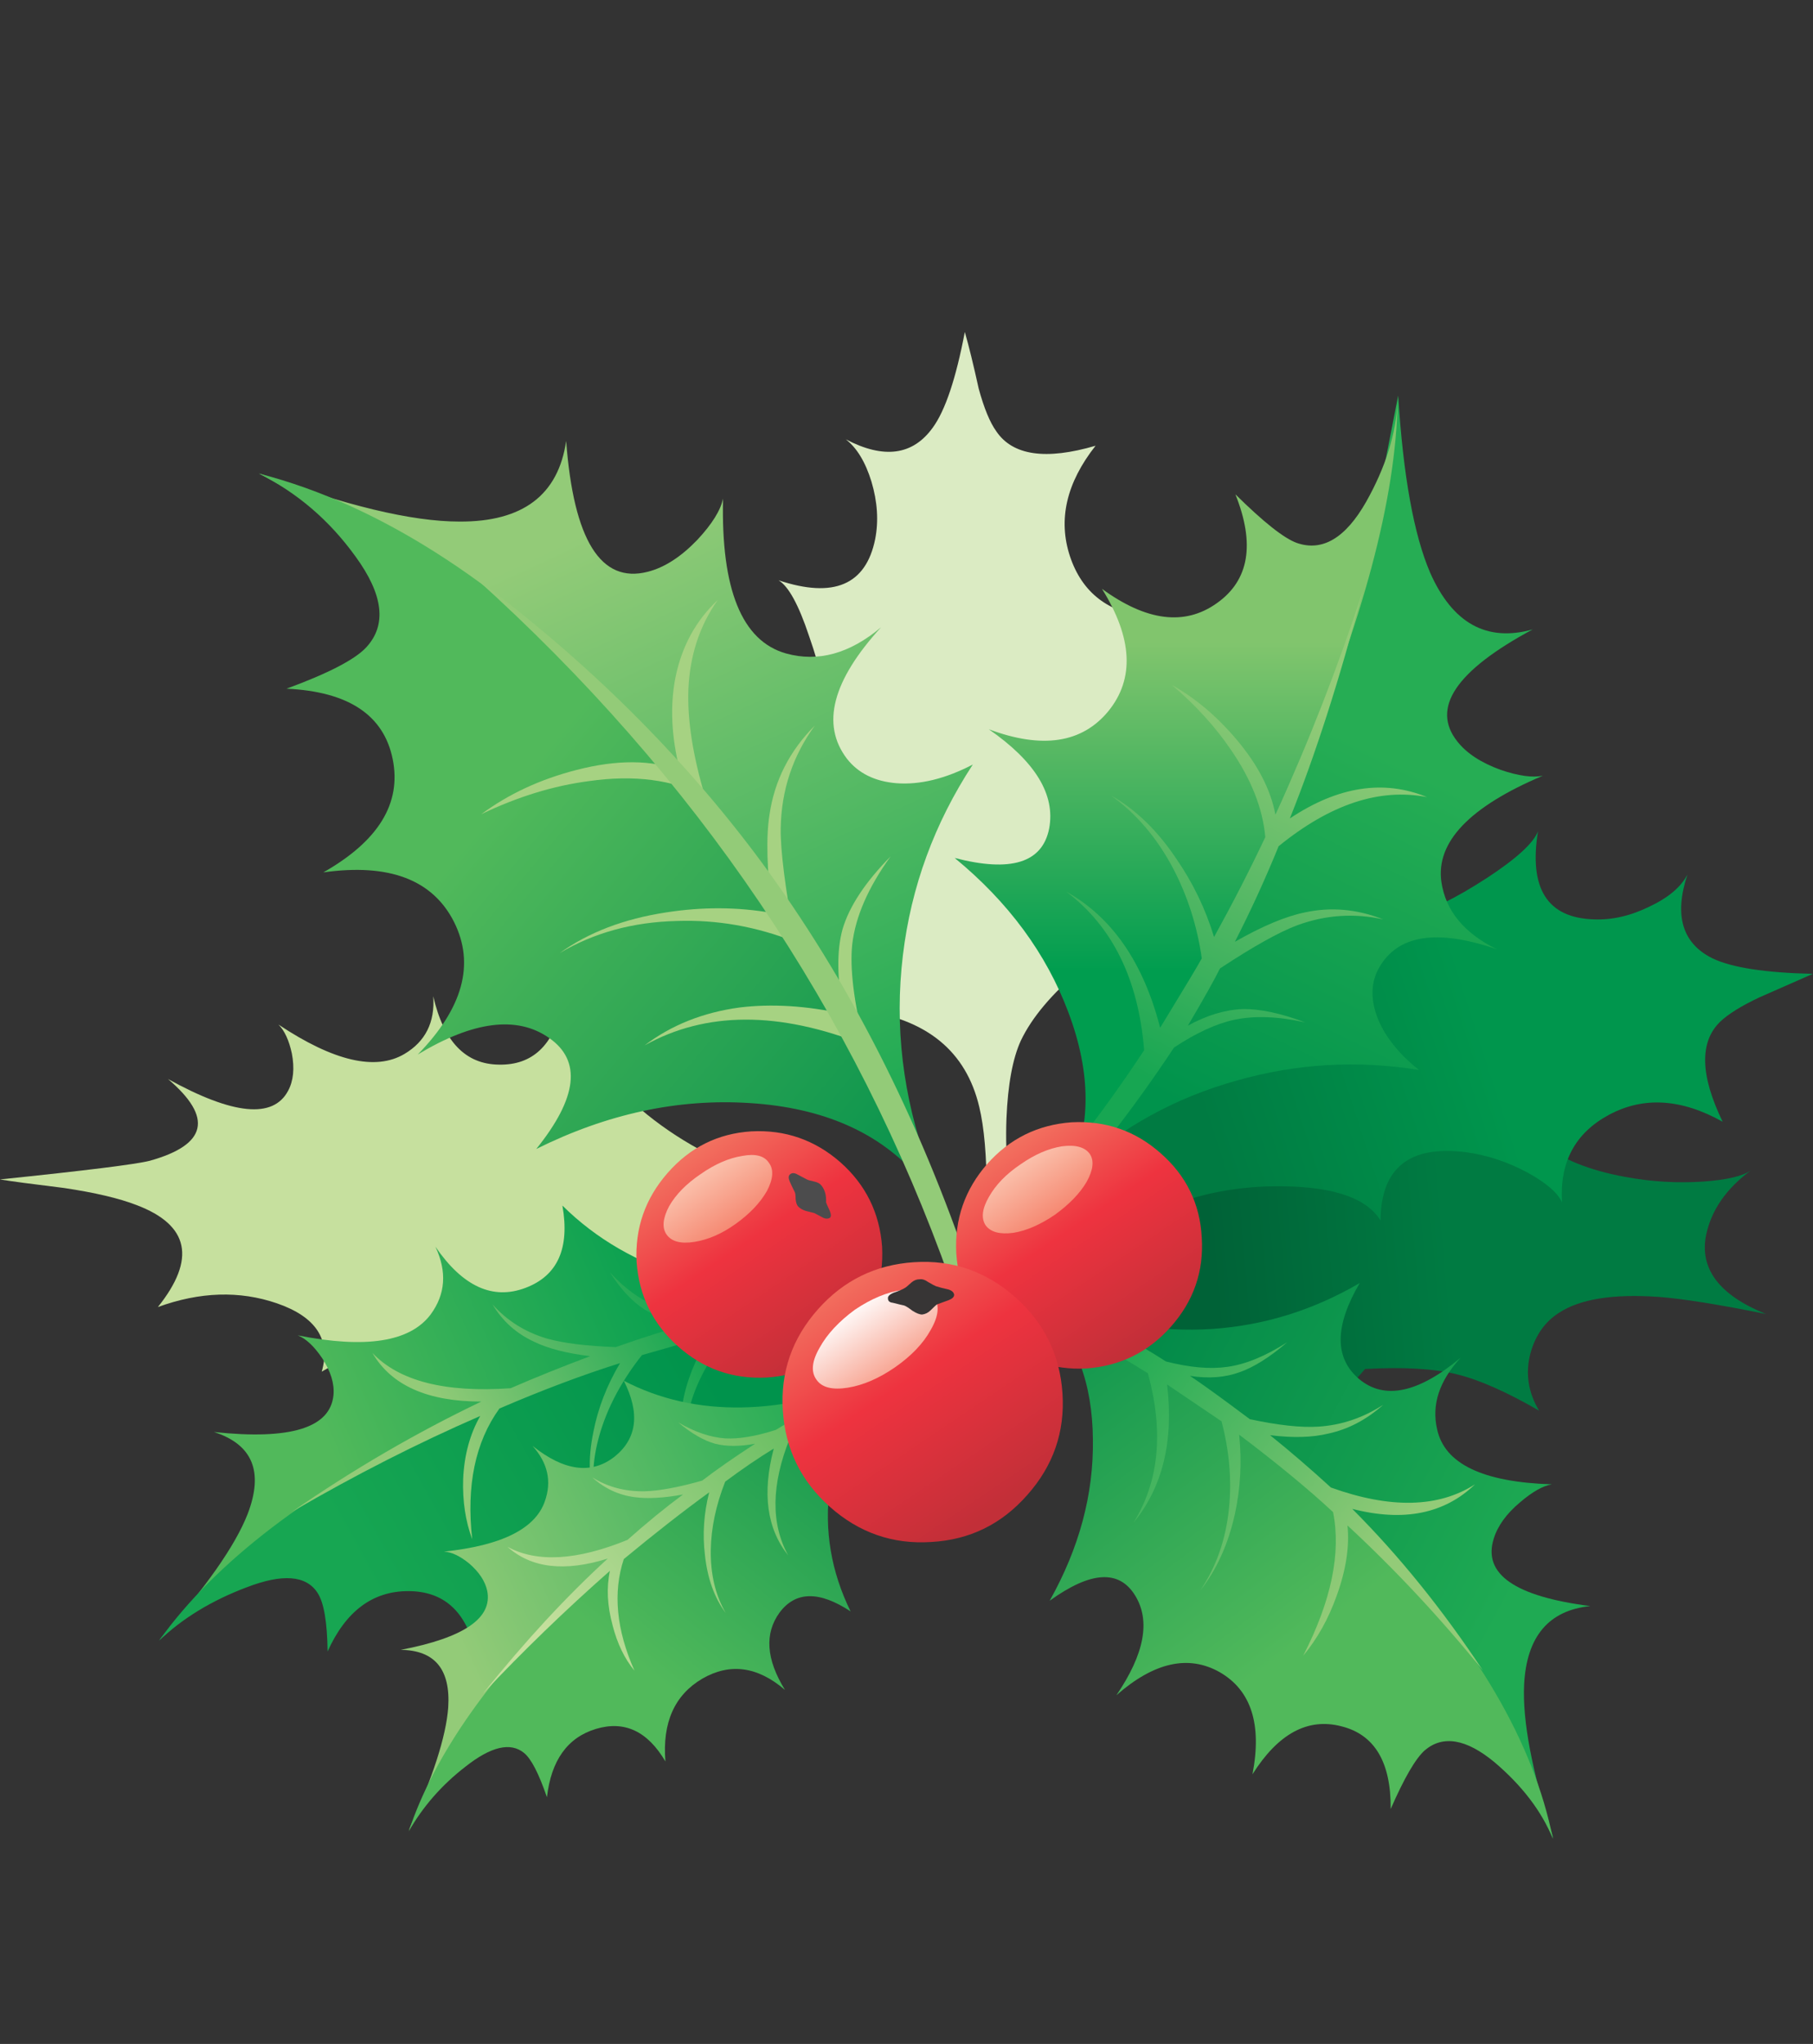<svg xmlns="http://www.w3.org/2000/svg" xmlns:xlink="http://www.w3.org/1999/xlink" preserveAspectRatio="none" width="284" height="320"><rect width="100%" height="100%" fill="#333333" stroke="none"/><defs><linearGradient id="a" gradientUnits="userSpaceOnUse" x1="258.05" y1="457.525" x2="287.85" y2="444.875" spreadMethod="pad"><stop offset="0%" stop-color="#51B95B"/><stop offset="100%" stop-color="#0EA251"/></linearGradient><linearGradient id="b" gradientUnits="userSpaceOnUse" x1="263.438" y1="473.825" x2="296.563" y2="455.475" spreadMethod="pad"><stop offset="0%" stop-color="#17A652"/><stop offset="100%" stop-color="#00934C"/></linearGradient><linearGradient id="c" gradientUnits="userSpaceOnUse" x1="270.95" y1="458.925" x2="291.85" y2="446.875" spreadMethod="pad"><stop offset="0%" stop-color="#93CB78"/><stop offset="100%" stop-color="#17A652"/></linearGradient><linearGradient id="d" gradientUnits="userSpaceOnUse" x1="270.288" y1="476.425" x2="307.913" y2="458.875" spreadMethod="pad"><stop offset="0%" stop-color="#93CB78"/><stop offset="100%" stop-color="#1FAA53"/></linearGradient><linearGradient id="e" gradientUnits="userSpaceOnUse" x1="288.725" y1="480.088" x2="313.875" y2="449.012" spreadMethod="pad"><stop offset="0%" stop-color="#51B95B"/><stop offset="100%" stop-color="#008E4B"/></linearGradient><linearGradient id="f" gradientUnits="userSpaceOnUse" x1="278.863" y1="476.95" x2="302.238" y2="457.35" spreadMethod="pad"><stop offset="0%" stop-color="#C6E09E"/><stop offset="100%" stop-color="#69BE62"/></linearGradient><linearGradient id="g" gradientUnits="userSpaceOnUse" x1="363.462" y1="440.638" x2="341.438" y2="442.563" spreadMethod="pad"><stop offset="0%" stop-color="#007B42"/><stop offset="100%" stop-color="#006237"/></linearGradient><linearGradient id="h" gradientUnits="userSpaceOnUse" x1="366.725" y1="420.188" x2="340.775" y2="428.612" spreadMethod="pad"><stop offset="0%" stop-color="#00964D"/><stop offset="100%" stop-color="#007B42"/></linearGradient><linearGradient id="i" gradientUnits="userSpaceOnUse" x1="281.938" y1="373.563" x2="307.563" y2="428.538" spreadMethod="pad"><stop offset="0%" stop-color="#93CB78"/><stop offset="100%" stop-color="#1FAA53"/></linearGradient><linearGradient id="j" gradientUnits="userSpaceOnUse" x1="271.988" y1="401.713" x2="317.012" y2="439.488" spreadMethod="pad"><stop offset="0%" stop-color="#51B95B"/><stop offset="100%" stop-color="#008E4B"/></linearGradient><linearGradient id="k" gradientUnits="userSpaceOnUse" x1="359.225" y1="394.925" x2="342.675" y2="428.875" spreadMethod="pad"><stop offset="0%" stop-color="#26AD54"/><stop offset="100%" stop-color="#00934C"/></linearGradient><linearGradient id="l" gradientUnits="userSpaceOnUse" x1="338" y1="383.525" x2="338" y2="414.375" spreadMethod="pad"><stop offset="0%" stop-color="#81C56D"/><stop offset="100%" stop-color="#009D4F"/></linearGradient><linearGradient id="m" gradientUnits="userSpaceOnUse" x1="351.313" y1="389.962" x2="334.688" y2="424.038" spreadMethod="pad"><stop offset="0%" stop-color="#93CB78"/><stop offset="100%" stop-color="#17A652"/></linearGradient><linearGradient id="n" gradientUnits="userSpaceOnUse" x1="292.625" y1="431.425" x2="305.275" y2="450.175" spreadMethod="pad"><stop offset="0%" stop-color="#F2705F"/><stop offset="43.137%" stop-color="#EE333F"/><stop offset="100%" stop-color="#C22F38"/></linearGradient><linearGradient id="o" gradientUnits="userSpaceOnUse" x1="293.125" y1="432.775" x2="297.475" y2="439.225" spreadMethod="pad"><stop offset="0%" stop-color="#FBC6B1"/><stop offset="100%" stop-color="#F47C65"/></linearGradient><linearGradient id="p" gradientUnits="userSpaceOnUse" x1="369.825" y1="472.425" x2="329.275" y2="450.875" spreadMethod="pad"><stop offset="0%" stop-color="#1FAA53"/><stop offset="100%" stop-color="#008748"/></linearGradient><linearGradient id="q" gradientUnits="userSpaceOnUse" x1="347.788" y1="478.55" x2="320.813" y2="442.75" spreadMethod="pad"><stop offset="0%" stop-color="#51B95B"/><stop offset="100%" stop-color="#008E4B"/></linearGradient><linearGradient id="r" gradientUnits="userSpaceOnUse" x1="356.675" y1="469.55" x2="331.725" y2="450.75" spreadMethod="pad"><stop offset="0%" stop-color="#93CB78"/><stop offset="100%" stop-color="#1FAA53"/></linearGradient><linearGradient id="s" gradientUnits="userSpaceOnUse" x1="322.525" y1="430.525" x2="335.175" y2="449.275" spreadMethod="pad"><stop offset="0%" stop-color="#F2705F"/><stop offset="43.137%" stop-color="#EE333F"/><stop offset="100%" stop-color="#C22F38"/></linearGradient><linearGradient id="t" gradientUnits="userSpaceOnUse" x1="323.025" y1="431.825" x2="327.375" y2="438.275" spreadMethod="pad"><stop offset="0%" stop-color="#FBC6B1"/><stop offset="100%" stop-color="#F47C65"/></linearGradient><linearGradient id="u" gradientUnits="userSpaceOnUse" x1="306.638" y1="443.4" x2="321.063" y2="464.8" spreadMethod="pad"><stop offset="0%" stop-color="#F2705F"/><stop offset="43.137%" stop-color="#EE333F"/><stop offset="100%" stop-color="#C22F38"/></linearGradient><linearGradient id="v" gradientUnits="userSpaceOnUse" x1="307.613" y1="445.425" x2="312.588" y2="452.775" spreadMethod="pad"><stop offset="0%" stop-color="#FFF"/><stop offset="100%" stop-color="#F6937D"/></linearGradient><path fill="#FFF" fill-opacity="0" d="M284 0H0v320h284V0z" id="w"/><path fill="#C6E09E" d="M299.8 441q.15-4.75 1.25-5.5 1.45.35 3.4 2 2.05 1.7 3.4 2.1l.5-1.2q-1.7-.5-4.3-2.4-2.5-1.85-4.15-2.2-7.05-2.3-12.1-6.6-4.95-4.2-7.3-9.75-1.25 5.7-5.95 5.6-4.7-.05-6.15-6.4.25 3.65-2.7 5.4-4.05 2.4-11.8-2.75.85.85 1.25 2.7.4 2.1-.35 3.5-2.1 3.95-11.25-1.1 6.35 5.4-1.7 7.65-1.95.5-14.05 1.75 1.5.25 6 .8 4.35.65 6.8 1.6 7.4 2.8 2 9.55 5.9-2.15 11.15-.35 5.5 1.9 4.2 6.4 5.15-3.1 10.3-2.25 4.964.827 4.55 4.4.77-5.617 4.75-6.6 4.15-1.05 5.95 4.7.7-2.85 6.35-3.3 6.8-.6 8.35-1.85 1.45-1.1 1.6-5.9z" id="x"/><path fill="#DBEBC3" d="M349.1 395.5q-7.5-1.4-12.35-7.6-1.9-2.4-2.3-4.4-.4-2 .95-2.35-5.65-.6-7.35-5.7-1.7-5.15 2.4-10.35-7 2.05-9.3-1.35-.9-1.25-1.65-4-.75-3.4-1.3-5.3-1.25 6.55-3 8.95-2.8 3.9-8.15 1.1 1.55 1.2 2.4 3.95.85 2.85.35 5.4-1.304 6.423-9.05 3.85 1.393.83 2.85 5.2 1.7 4.85 1.45 7.05l-.95 16.1 4.4 11.9q9.2 1.25 11.05 9.05.7 2.9.7 8.1.05 3 0 9.55.6-.35 1.5-1.1 1.85-1.45 1.35-4.1-1.2-6-1-11.35.2-4.8 1.35-7.3 1.55-3.25 5.6-6.65 3.2-2.7 2.85-3.25-3.9-6.95 4.65-11.2 4.55-2.25 12.55-4.2z" id="y"/><path fill="url(#a)" d="M308.4 444.5l-.75-.4q-8.3 1.05-15.45-1.1-6.95-2.05-11.7-6.75 1.05 6-3.45 7.7-4.6 1.75-8.45-3.85 1.65 3.5-.45 6.35-2.9 3.85-12.45 1.95 1.15.45 2.3 2.15 1.2 1.85 1.05 3.45-.45 4.6-11.2 3.45 5.45 1.75 3.15 7.7-1.75 4.45-8.25 11.75l8.85-7.75 32.05-17.6 24.75-7.05z" id="z"/><path fill="url(#b)" d="M250.9 472q5.05-1.95 6.65.5.9 1.35.95 5.5 2.55-5.65 7.55-5.65t6.3 5.7q1.4-6.35 6.65-7.5 5.25-1.15 8.55 4-1.6-5.85 1.95-8.45 3.6-2.6 7.55 2.25-.45-3 4.75-5.7 6.25-3.25 7.25-5.05.95-1.6-1-7.05-1.75-4.85.15-5.75l-5.75 1.15q-16.05 2.25-33.25 10.8-18.6 9.2-26.5 20.25 3.3-3.15 8.2-5z" id="A"/><path fill="url(#c)" d="M316.25 444.2v-1.35q-11.5 1.2-21.1 3.65-3.6 0-5.7-.8-2.35-.85-4.5-3.2 1.5 2.35 3.2 3.45 1.7 1.05 4.35 1.35-3.2.85-7 2.2-4.15-.15-6.45-.8-3.05-.9-5.1-3.2 1.4 2.35 3.9 3.5 1.95.95 5.25 1.35-4 1.5-7.45 3-9.2.65-12.95-3.3 2.65 4.55 10.2 4.55-9.1 4.35-17.7 10.3 8.85-5.15 17.6-8.95-1.45 2.55-1.6 5.9-.1 3.1.85 5.65-.85-7.55 2.55-12.25 6.05-2.6 11.3-4.25-1.85 3.1-2.5 6.45-.8 3.85.3 6.85-.8-3.3.45-7.15 1.15-3.55 3.8-6.9l6.3-1.8q-4 6.7-1.95 11.85-1.3-5.85 4.1-12.4 9.75-2.5 19.85-3.7z" id="B"/><path fill="url(#d)" d="M266.1 494.75l5.15-8.5 21.4-22.1 18.05-11.85-.75-.15q-6.45 2.9-12.65 3-6.05.1-11.05-2.5 2.3 4.55-.85 7.1-3.25 2.55-7.7-1 2.15 2.4 1.15 5.2-1.35 3.85-9.45 4.7 1.05.05 2.35 1.1 1.4 1.2 1.7 2.55.8 3.85-8.1 5.55 4.8.05 4.45 5.4-.3 4.05-3.7 11.5z" id="C"/><path fill="url(#e)" d="M282.3 471.95q-12.6 12.05-16.2 22.9 2-3.5 5.3-6.05 3.6-2.85 5.5-1.3 1 .8 2.15 4.15.6-5.2 4.6-6.4 4-1.2 6.5 3.05-.45-5.45 3.45-7.75 3.9-2.25 7.75 1.05-2.65-4.3-.5-7.25 2.25-3 6.65-.1-2.75-5.6-1.95-11.65.8-6.25 5.1-10.05l-4.4 2.4q-12.3 5.8-23.95 17z" id="D"/><path fill="url(#f)" d="M316.9 450.05l-.35-1.1q-8.55 3.7-16.05 8.3-2.8.9-4.75.8-2.1-.15-4.4-1.5 1.85 1.55 3.45 2 1.6.4 3.75 0-3 1.95-4.95 3.45-3.35.95-5.4 1-2.75.05-4.9-1.3 1.7 1.55 3.95 1.85 1.85.25 4.55-.25-2.5 1.85-5.2 4.25-7.1 2.9-11.25.65 3.35 3 9.4 1.1-5.8 5.3-11.7 12.65 5.65-6 11.9-11.5-.5 2.35.25 5.1.65 2.55 2.05 4.25-2.55-5.75-1-10.45 4.35-3.6 8-6.25-.75 2.95-.4 5.85.35 3.3 1.95 5.45-1.45-2.5-1.4-5.9.05-3.1 1.35-6.4 2.35-1.75 4.55-3.1-1.65 6.25 1.35 10-2.45-4.45.15-10.95 6.95-4.3 15.1-8z" id="E"/><path fill="url(#g)" d="M380 433.55q-9.95-1.85-10.4-8.5l-32.9.6-8.25 16 6.7 13.65 13.8 3.95 6.75-7.7q5.4-.3 8.6.5 3.1.75 7.7 3.4-1.55-2.6-.8-5.4.7-2.5 2.65-3.75 2.95-1.95 9.35-1.5 3.35.25 10.05 1.6-6.55-2.65-5.6-7.4.739-3.497 4.2-6.05-1.157.811-4.45 1.05-3.7.25-7.4-.45z" id="F"/><path fill="url(#h)" d="M388.25 413.1q-4.25-2.1-2.35-7.85-.9 1.75-3.55 3-2.65 1.3-5.2 1.2-6.555-.193-5.25-8.25-.628 1.644-4.75 4.35-4.7 3.05-6.75 3.2l-16 .5-20.15 28.8q.396-.266 2.2 1.45 2.35 2.25 4.2.75 6.75-5.5 16-5.8 8.4-.2 10.5 3.2.05-7.4 8-6.4 2.95.4 5.75 1.9 2.65 1.45 3.25 2.8-.35-5.65 4.4-8.2 4.85-2.6 10.65.65-3.15-6.5-.25-9.35 1.15-1.1 3.7-2.3 1.5-.65 5-2.2-6.7-.15-9.4-1.45z" id="G"/><path fill="url(#i)" d="M252.1 367.7l13.25 7.25 32.75 31.4 16.3 27.35.35-1.15q-3.55-9.8-2.35-19.75 1.15-9.6 6.55-17.85-3.85 2-7.15 1.75-3.05-.25-4.65-2.3-3.65-4.8 3.2-12.3-4.4 3.7-8.9 2.45-6.2-1.75-5.9-14.5-.35 1.65-2.4 3.85-2.3 2.4-4.65 3-6.6 1.7-7.65-12.25-1.1 7.6-10 7.55-6.7 0-18.75-4.5z" id="H"/><path fill="url(#j)" d="M252.05 367.7q5.4 2.7 9.05 7.75 3.95 5.4 1 8.55-1.6 1.7-7.45 3.85 8.7.4 9.95 6.6 1.25 6.2-6.5 10.6 9.25-1.3 12.25 4.65 2.95 5.9-3.4 12.4 7.8-4.7 12.3-1.55 4.6 3.2-1.2 10.4 9.95-4.95 20-4.3 10.35.65 15.85 7l-3.05-6.7q-7.2-18.85-23.6-36.15-17.7-18.6-35.2-23.1z" id="I"/><path fill="#A6D282" d="M295.05 379.55q-3.05 2.85-3.95 7.2-.8 4 .4 8.75-4-1.5-9.65-.05-5.1 1.3-8.95 4.15 5.1-2.45 10.1-3.1 6.3-.9 10.85 1.4-1.7-5.7-1.55-9.95.2-4.8 2.75-8.4z" id="J"/><path fill="#A6D282" d="M299.9 399.65q-.5 3.15.25 9.2-4.85-.85-9.95-.05-5.9.9-9.95 3.8 4.8-2.85 10.95-3 5.65-.2 11.1 1.95-1.4-7.55-1.35-10.65.1-5.35 3.2-9.6-3.55 3.55-4.25 8.35z" id="K"/><path fill="#A6D282" d="M311.25 403.55q-3.55 3.6-4.5 6.8-.85 3.05.1 7.95-5.25-1.15-9.75-.6-5.15.7-8.9 3.55 8.6-4.8 20.6-.05-1.5-6.05-1.15-9.4.45-3.9 3.6-8.25z" id="L"/><path fill="#93CB78" d="M316.85 443.3l1.95-.65q-7.4-22-19.75-38.7-11-14.8-26.8-26.55 31.15 28 44.6 65.9z" id="M"/><path fill="url(#k)" d="M328.7 432.75q-.265.278-.55.55l-.1.5.65-1.05m30.1-72.35l-3.45 17.65-12.3 32.7-14.35 22q6.39-5.809 14.95-8.2 8.4-2.4 17.1-1-2.95-2.35-3.95-5.05-.9-2.55.2-4.5 2.6-4.65 11.05-1.75-4.6-2.25-5.2-6.3-.8-5.6 9.5-9.95-1.45.3-3.95-.55-2.75-1-4.05-2.65-3.75-4.7 7.05-10.5-6.45 1.8-9.6-5.3-2.3-5.35-3-16.6z" id="N"/><path fill="url(#l)" d="M349.5 395.6q8.999-20.98 9.25-34.65-.231 4.572-2.95 9.4-2.9 5.1-6.5 3.85-1.8-.65-5.75-4.55 2.8 7-1.75 10.2-4.5 3.2-10.75-1.35 4.3 6.9.6 11.45-3.7 4.5-11.2 1.7 6.55 4.55 5.65 9.3-.95 4.8-8.85 2.75 7.55 6.2 10.65 14.45 3.2 8.5.05 15.15l4.25-4.8q10.25-16.5 17.3-32.9z" id="O"/><path fill="url(#m)" d="M343.65 392.6q-2.75-3.25-6.05-5.1 3.35 2.85 5.55 6.1 2.85 4.15 3.2 8.15-2.2 4.65-4.8 9.35-1.2-3.95-3.55-7.35-2.65-3.95-6.1-5.9 3.55 2.55 5.8 6.8 2.05 3.9 2.7 8.45-.45.85-3.9 6.5-2.35-9.15-8.8-12.75 6.5 4.9 7.3 14.85-6.25 9.5-13.75 17.4l1.2 1.3q8.3-8.3 15.35-18.95 3.1-2.05 5.65-2.6 2.85-.6 6.65.25-3.45-1.3-5.9-1.25-2.45.1-5.1 1.55 2.3-3.9 3-5.35 4.7-3.1 7.25-4.05 3.95-1.45 8.05-.55-3.7-1.45-7.35-.65-2.7.55-6.55 2.75 2.25-4.4 4.1-8.95 7.25-5.9 13.9-4.6-6.1-2.5-12.85 2 3.6-8.95 6.85-21.35-3.55 10.85-8.2 21-.65-3.5-3.65-7.05z" id="P"/><path fill="url(#n)" d="M298.2 429.3q-4.7.3-7.85 3.9-3.15 3.6-2.9 8.35.35 4.75 3.9 7.9 3.55 3.15 8.3 2.9 4.75-.3 7.9-3.9 3.15-3.6 2.9-8.35-.35-4.75-3.9-7.9-3.6-3.15-8.35-2.9z" id="Q"/><path fill="url(#o)" d="M293.45 433.3q-2 1.35-2.95 3-.9 1.7-.25 2.65.7 1 2.6.7 1.95-.3 3.9-1.7t2.9-3.05q.9-1.7.2-2.65-.65-1-2.5-.65-1.9.3-3.9 1.7z" id="R"/><path fill="#4C4C4D" d="M303.4 433.8l-.95-.5q-.4-.2-.65.05-.2.2 0 .65.1.25.45.95.1.15.1.7.05.5.25.7.25.25.7.4l.8.2.85.45q.35.15.6 0 .2-.15 0-.65-.3-.65-.35-.8.05-1-.45-1.6-.2-.25-.65-.35-.5-.1-.7-.2z" id="S"/><path fill="url(#p)" d="M326.4 445.15l-.9.2 20.2 13.55 22.6 26.2 5.05 10.4q-3-9.3-2.75-14.4.35-6.75 6.2-7.35-10.6-1.35-9.05-6.3.55-1.8 2.45-3.4 1.75-1.5 3-1.7-9.7-.3-10.75-5.15-.8-3.45 2.2-6.7-5.95 4.95-9.5 2-3.5-2.95.05-9-6.5 3.8-13.8 4.3-7.6.5-15-2.65z" id="T"/><path fill="url(#q)" d="M330.45 448.4l-4.9-2.6q4.6 4.45 4.65 12.4.1 7.65-4.05 15.05 5.75-4.15 8-.5 2.2 3.55-1.75 9.35 5.3-4.65 9.7-2.15 4.4 2.55 3.05 9.55 3.6-5.7 8.3-4.5 4.7 1.15 4.65 7.75 1.9-4.35 3.2-5.5 2.55-2.15 6.5 1.1 3.9 3.3 5.5 7.2-2.7-13.5-16.2-27.7-12.55-13.2-26.65-19.45z" id="U"/><path fill="url(#r)" d="M318.85 441.75l-.55 1.45q8.7 3.55 17.05 8.75 2.25 8.2-1.35 14 4.1-5 3.15-12.95l5.1 3.45q1.1 4.15.7 8.15-.45 4.4-2.7 7.7 2.3-2.9 3.25-7.15.8-3.7.4-7.45 5.3 4 8.8 7.25 1.15 5.75-2.8 13.45 2-2.4 3.15-5.65 1.3-3.6 1-6.55 6.75 6.25 12.7 13.6-5.7-8.6-12.25-15.15 7.2 1.85 11.5-2.3-5.15 3.3-13.5.3-2.9-2.65-5.7-4.9 3.2.4 5.45-.15 2.8-.6 5.15-2.7-2.85 1.85-6.1 2.05-2.45.15-6.4-.7-3.8-2.85-5.6-4.05 2.6.4 4.65-.35 2-.7 4.45-2.8-3.05 1.95-5.6 2.3-2.4.35-5.75-.5-7.85-5-18.2-9.1z" id="V"/><path fill="url(#s)" d="M320.3 432.35q-3.15 3.6-2.9 8.35.3 4.75 3.9 7.9 3.55 3.15 8.3 2.9 4.75-.35 7.9-3.9 3.2-3.6 2.9-8.35-.25-4.75-3.85-7.9-3.55-3.15-8.35-2.9-4.75.35-7.9 3.9z" id="W"/><path fill="url(#t)" d="M323.4 432.4q-2 1.35-2.95 3.05-.95 1.65-.3 2.65.7.95 2.6.7 1.85-.3 3.9-1.7 2-1.45 2.95-3.05.95-1.7.3-2.65-.7-.95-2.6-.7-1.9.3-3.9 1.7z" id="X"/><path fill="url(#u)" d="M322.95 444.85q-4.1-3.65-9.5-3.3-5.4.35-9 4.4-3.65 4.1-3.3 9.5.35 5.4 4.4 9 4.1 3.65 9.5 3.3 5.4-.3 9-4.4 3.65-4.1 3.3-9.5-.35-5.4-4.4-9z" id="Y"/><path fill="url(#v)" d="M315.35 444.85q-.8-1.05-3-.7-2.15.3-4.45 1.85-2.25 1.65-3.3 3.55-1.1 1.9-.3 3 .75 1.1 2.95.75 2.15-.35 4.4-1.9 2.3-1.6 3.35-3.5 1.1-1.9.35-3.05z" id="Z"/><path fill="#373535" d="M313.2 443.45q-.55.5-.6.5-.3.2-1.05.45-.6.25-.55.55 0 .35.45.4 1 .25 1.05.25.2.05.8.5.55.35.9.35.45-.05.8-.4.5-.5.6-.55.4-.15 1.1-.4.5-.2.5-.5-.05-.35-.55-.5-.7-.15-1.15-.3-.15-.05-.75-.4-.4-.3-.8-.25-.4 0-.75.3z" id="aa"/></defs><use xlink:href="#w"/><use xlink:href="#x" transform="matrix(1.672 0 0 1.672 -380.895 -540.661)"/><use xlink:href="#y" transform="matrix(1.672 0 0 1.672 -380.895 -540.661)"/><use xlink:href="#z" transform="matrix(1.672 0 0 1.672 -380.895 -540.661)"/><use xlink:href="#A" transform="matrix(1.672 0 0 1.672 -380.895 -540.661)"/><use xlink:href="#B" transform="matrix(1.672 0 0 1.672 -380.895 -540.661)"/><use xlink:href="#C" transform="matrix(1.672 0 0 1.672 -380.895 -540.661)"/><use xlink:href="#D" transform="matrix(1.672 0 0 1.672 -380.895 -540.661)"/><use xlink:href="#E" transform="matrix(1.672 0 0 1.672 -380.895 -540.661)"/><use xlink:href="#F" transform="matrix(1.672 0 0 1.672 -380.895 -540.661)"/><use xlink:href="#G" transform="matrix(1.672 0 0 1.672 -380.895 -540.661)"/><use xlink:href="#H" transform="matrix(1.672 0 0 1.672 -380.895 -540.661)"/><use xlink:href="#I" transform="matrix(1.672 0 0 1.672 -380.895 -540.661)"/><use xlink:href="#J" transform="matrix(1.672 0 0 1.672 -380.895 -540.661)"/><use xlink:href="#K" transform="matrix(1.672 0 0 1.672 -380.895 -540.661)"/><use xlink:href="#L" transform="matrix(1.672 0 0 1.672 -380.895 -540.661)"/><use xlink:href="#M" transform="matrix(1.672 0 0 1.672 -380.895 -540.661)"/><use xlink:href="#N" transform="matrix(1.672 0 0 1.672 -380.895 -540.661)"/><use xlink:href="#O" transform="matrix(1.672 0 0 1.672 -380.895 -540.661)"/><use xlink:href="#P" transform="matrix(1.672 0 0 1.672 -380.895 -540.661)"/><use xlink:href="#Q" transform="matrix(1.672 0 0 1.672 -380.895 -540.661)"/><use xlink:href="#R" transform="matrix(1.672 0 0 1.672 -380.895 -540.661)"/><use xlink:href="#S" transform="matrix(1.672 0 0 1.672 -380.895 -540.661)"/><use xlink:href="#T" transform="matrix(1.672 0 0 1.672 -380.895 -540.661)"/><use xlink:href="#U" transform="matrix(1.672 0 0 1.672 -380.895 -540.661)"/><use xlink:href="#V" transform="matrix(1.672 0 0 1.672 -380.895 -540.661)"/><use xlink:href="#W" transform="matrix(1.672 0 0 1.672 -380.895 -540.661)"/><use xlink:href="#X" transform="matrix(1.672 0 0 1.672 -380.895 -540.661)"/><use xlink:href="#Y" transform="matrix(1.672 0 0 1.672 -380.895 -540.661)"/><use xlink:href="#Z" transform="matrix(1.672 0 0 1.672 -380.895 -540.661)"/><use xlink:href="#aa" transform="matrix(1.672 0 0 1.672 -380.895 -540.661)"/></svg>